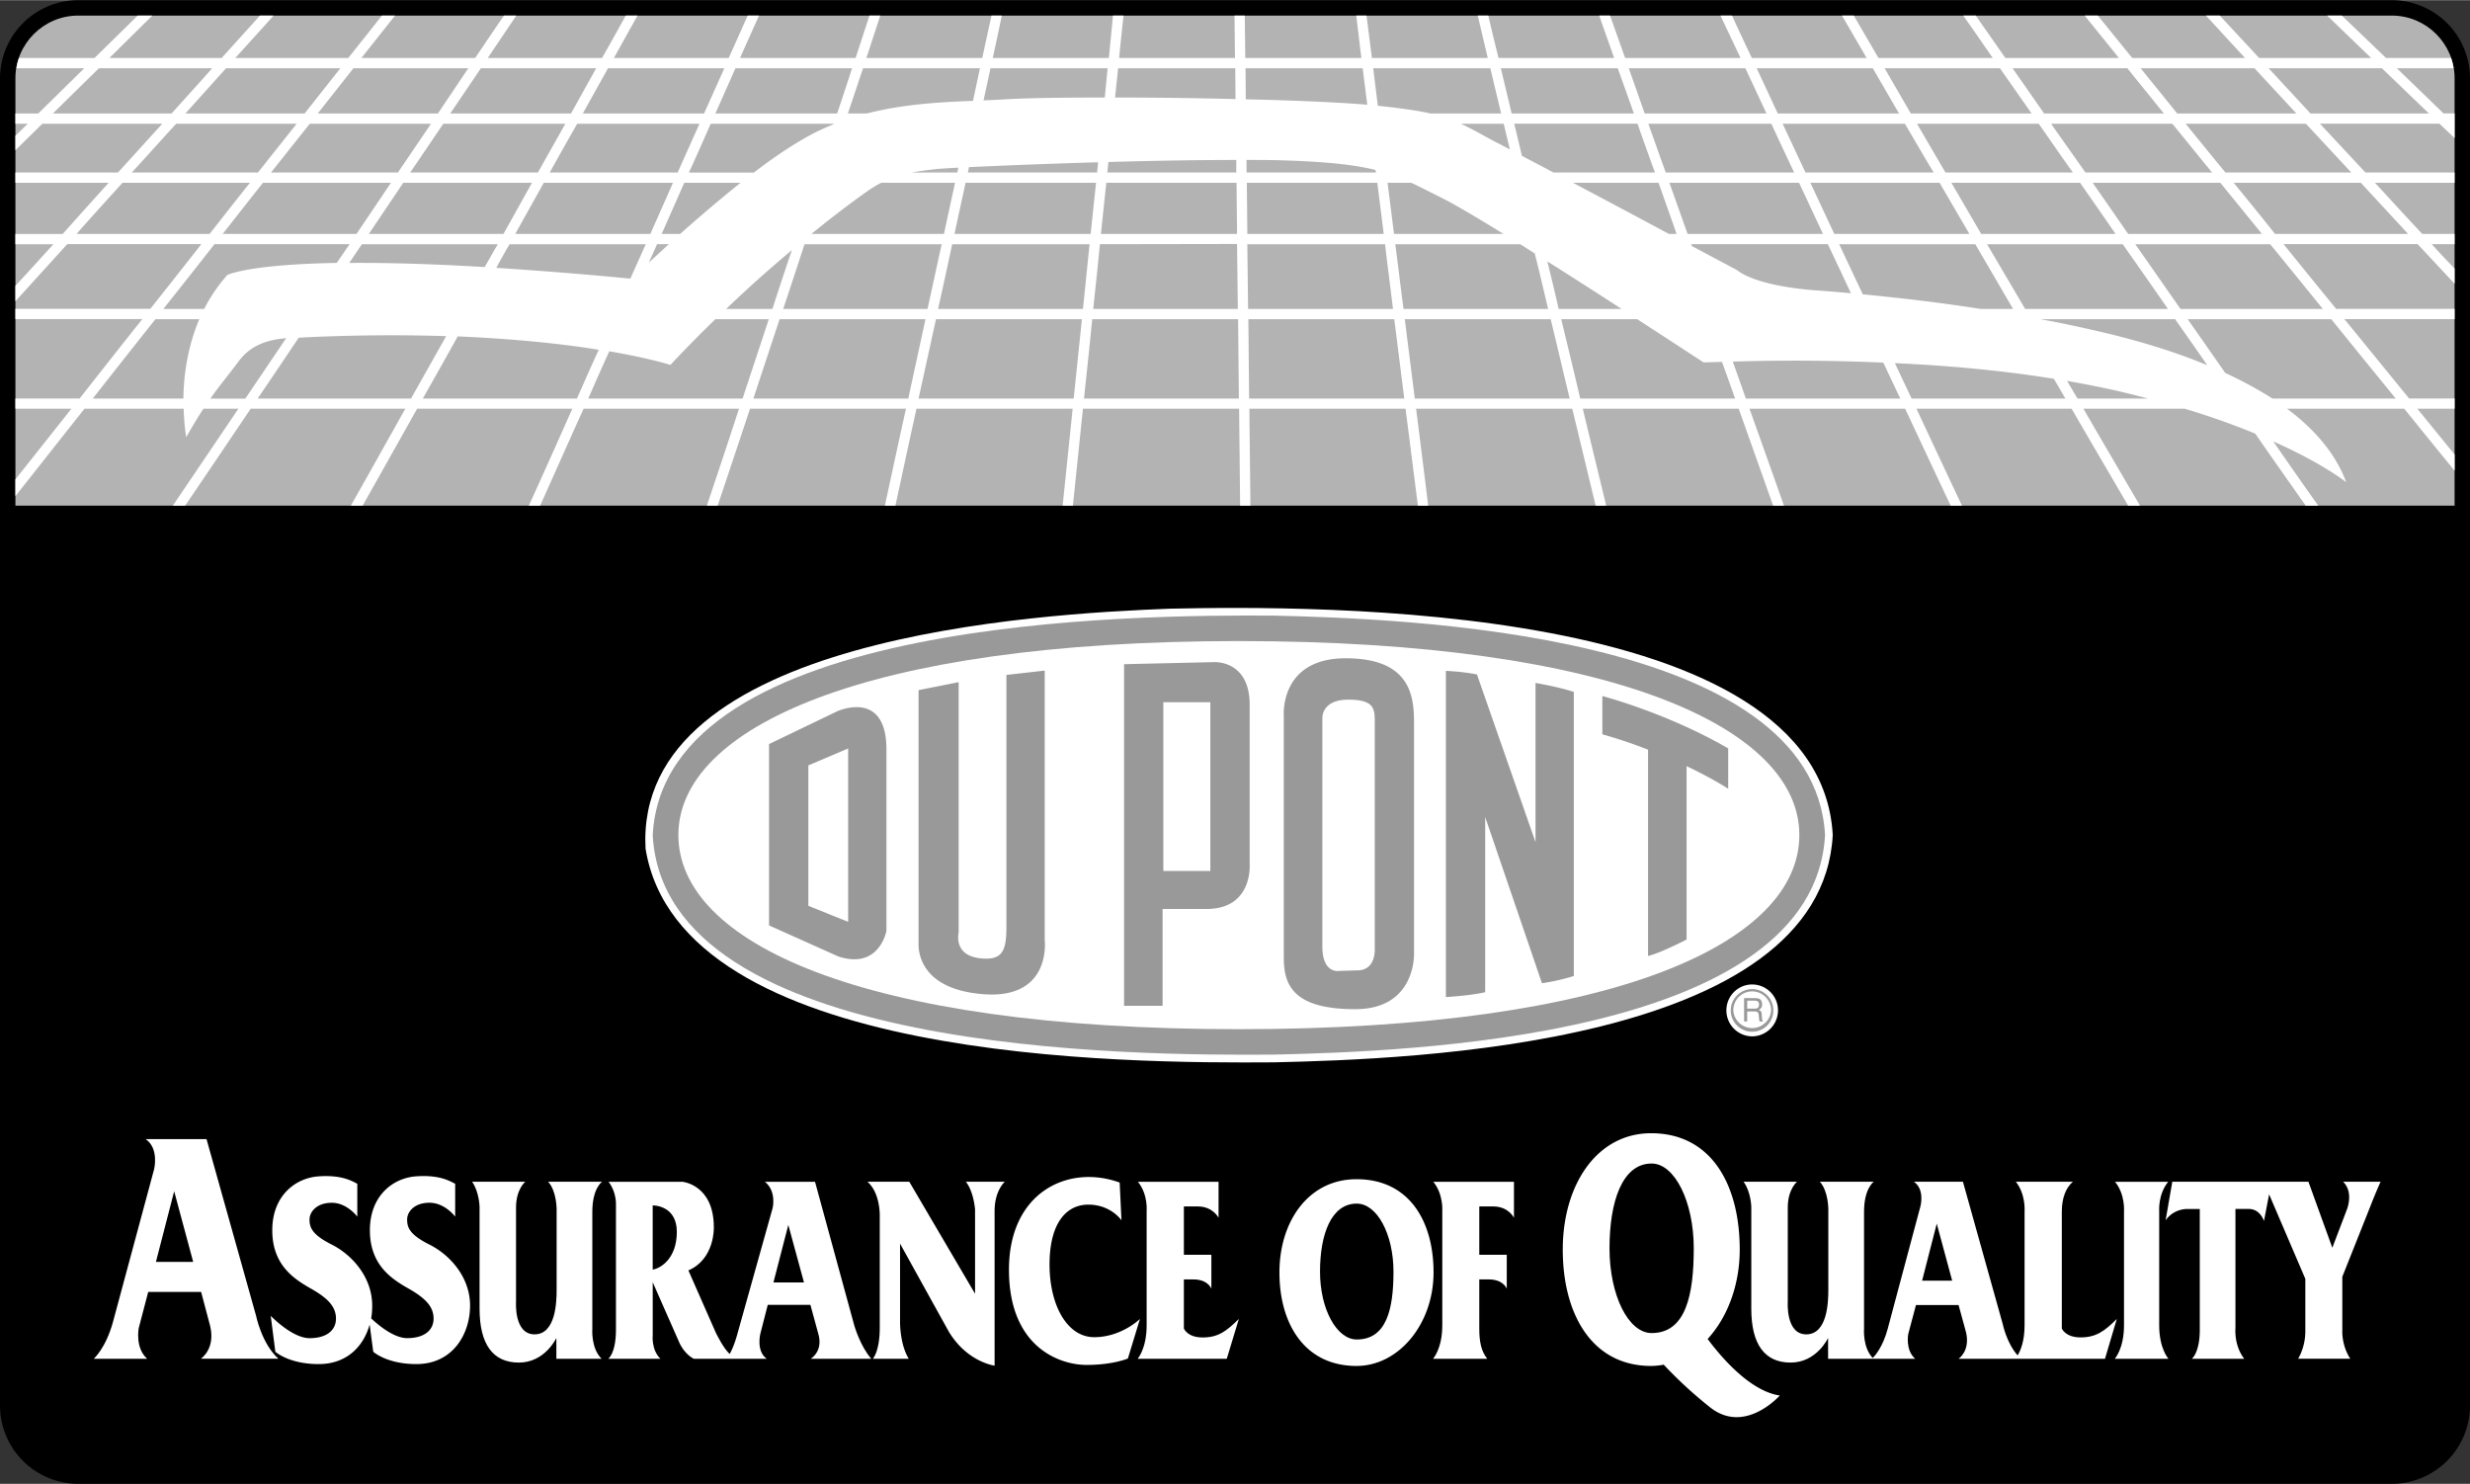 <svg xmlns="http://www.w3.org/2000/svg" width="2500" height="1502" viewBox="0 0 86.544 51.983"><rect x="0" y="0" width="86.544" height="51.983" fill="#333333" stroke="none"/><path d="M2.736 51.983h81.072a2.746 2.746 0 0 0 2.736-2.735V2.735A2.745 2.745 0 0 0 83.809 0H2.736A2.746 2.746 0 0 0 0 2.735v46.513a2.746 2.746 0 0 0 2.736 2.735z"/><path d="M2.736.54h81.072c1.206 0 2.196.989 2.196 2.195v14.977H.54V2.735C.54 1.529 1.53.54 2.736.54z" fill="#b3b3b3"/><path d="M4.824.54h.513L3.834 2.024h3.933L9.108.54h.477c-.44.495-.891.989-1.341 1.484h3.96L13.383.54h.459c-.396.495-.783.989-1.179 1.484h3.987c.333-.495.666-.989 1.008-1.484h.432l-.999 1.484h4.005c.279-.495.558-.989.828-1.484h.414c-.279.495-.549.989-.828 1.484h4.023c.225-.495.441-.989.666-1.484h.396l-.666 1.484h4.05L30.465.54h.378l-.486 1.484h4.059L34.74.54h.36c-.099.495-.207.989-.315 1.484h4.068L38.997.54h.369c-.054.495-.108.989-.153 1.484h4.059c-.009-.495-.009-.989-.018-1.484h.36l.018 1.484H47.7c-.063-.495-.117-.989-.18-1.484h.36l.189 1.484h4.059L51.777.54h.369c.117.495.234.989.36 1.484h4.05c-.171-.495-.352-.989-.522-1.484h.378c.18.495.351.989.531 1.484h4.041L60.282.54h.405c.225.495.459.989.693 1.484h4.023L64.539.54h.414l.864 1.484h4.005c-.342-.495-.684-.989-1.035-1.484h.441c.342.495.693.989 1.035 1.484h3.978c-.396-.495-.801-.989-1.197-1.484h.459c.405.495.801.989 1.206 1.484h3.951c-.459-.495-.909-.989-1.368-1.484h.486l1.377 1.484h3.924L81.54.54h.513l1.548 1.484h2.277c.045.117.072.243.09.36h-1.989l1.638 1.584h.387v.36h-.009.009v.504l-.531-.504h-4.186l1.593 1.71h3.123v.359h-2.79c.549.595 1.098 1.197 1.656 1.791h1.134v.36h-.801c.261.288.531.576.801.854v.531c-.432-.459-.864-.927-1.296-1.386H80.01c.612.756 1.224 1.512 1.845 2.268h4.149v.36h-3.861l2.268 2.781h1.593v.359h-1.305l1.305 1.603v.566c-.594-.72-1.179-1.448-1.764-2.169h-4.104c.972.729 1.701 1.575 2.07 2.574 0 0-.783-.639-2.556-1.431.522.756 1.044 1.503 1.575 2.25h-.441c-.585-.837-1.179-1.674-1.764-2.521a26.33 26.33 0 0 0-2.475-.873h-3.546c.657 1.135 1.323 2.269 1.98 3.394h-.414c-.657-1.125-1.323-2.259-1.98-3.394h-5.436c.531 1.135 1.062 2.269 1.593 3.394h-.396c-.531-1.125-1.062-2.259-1.593-3.394h-5.454c.405 1.135.81 2.269 1.206 3.394h-.378l-1.206-3.394h-5.463c.271 1.135.549 2.269.819 3.394h-.369l-.819-3.394h-5.472c.144 1.135.288 2.269.423 3.394h-.36l-.432-3.394h-5.472c.009 1.135.027 2.269.036 3.394h-.36l-.036-3.394h-5.472l-.351 3.394h-.36l.351-3.394h-5.472c-.252 1.135-.495 2.269-.738 3.394h-.369c.243-1.125.486-2.259.738-3.394H26.28c-.378 1.135-.756 2.269-1.134 3.394h-.378c.378-1.125.756-2.259 1.125-3.394h-5.445c-.513 1.135-1.017 2.269-1.521 3.394h-.396a374.794 374.794 0 0 0 1.521-3.394h-5.436l-1.908 3.394h-.414c.639-1.125 1.269-2.259 1.908-3.394H8.784a998.91 998.91 0 0 1-2.295 3.394h-.431l2.295-3.394H7.128c-.18.271-.369.585-.603.999 0 0-.072-.396-.09-.999H2.961c-.81 1.018-1.611 2.043-2.421 3.061v-.585l1.962-2.476H.54v-.359h2.25c.729-.927 1.458-1.854 2.196-2.781H.54v-.36h4.726c.603-.756 1.197-1.512 1.791-2.268H2.358L.54 10.548v-.54c.45-.487.891-.972 1.332-1.458H.54v-.36h1.656c.54-.603 1.071-1.196 1.611-1.791H.54v-.36h3.591c.522-.567 1.035-1.144 1.557-1.71H1.485l-.945.927v-.504l.432-.423H.54v-.36h.801l1.611-1.584H.576c.018-.117.045-.243.09-.36h2.646L4.824.54z" fill="#fff"/><path d="M27.315 11.178l-.918 2.781h5.427l.603-2.781h-5.112zM32.796 11.178c-.207.927-.405 1.854-.612 2.781h5.436l.288-2.781h-5.112zM38.269 11.178c-.09.927-.189 1.854-.288 2.781h5.427l-.027-2.781h-5.112zM43.74 11.178l.027 2.781h5.436l-.351-2.781H43.74zM49.221 11.178l.351 2.781h5.427c-.225-.927-.44-1.854-.666-2.781h-5.112zM28.188 8.55a222.34 222.34 0 0 1-.747 2.268h5.058l.495-2.268h-4.806zM33.363 8.55c-.162.756-.324 1.512-.495 2.268h5.076c.081-.756.153-1.512.234-2.268h-4.815zM38.538 8.55c-.072.756-.153 1.512-.234 2.268h5.067l-.027-2.276-4.806.008zM43.704 8.55l.027 2.268h5.076c-.09-.756-.189-1.512-.279-2.268h-4.824zM69.624 8.55c.441.756.892 1.512 1.332 2.268h5.004c-.522-.756-1.053-1.512-1.584-2.268h-4.752zM74.817 8.55c.531.756 1.053 1.512 1.584 2.268h4.986c-.612-.756-1.224-1.512-1.845-2.268h-4.725zM4.293 6.398c-.54.595-1.08 1.188-1.611 1.791h4.662c.468-.593.936-1.196 1.413-1.791H4.293zM9.216 6.398c-.477.595-.945 1.198-1.413 1.791h4.689l1.206-1.791H9.216zM14.13 6.398l-1.206 1.791h4.717l.998-1.791zM19.053 6.398l-.999 1.791h4.734c.261-.594.531-1.196.792-1.791h-4.527zM33.831 6.398c-.126.595-.261 1.188-.387 1.791h4.77l.189-1.791h-4.572zM38.763 6.398l-.189 1.791h4.77l-.018-1.791zM43.687 6.398l.017 1.791h4.779l-.225-1.791zM58.491 6.398c.216.595.423 1.188.639 1.791h4.743l-.837-1.791h-4.545zM63.433 6.398l.837 1.791h4.733l-1.044-1.791zM68.373 6.398l1.044 1.791h4.707c-.414-.603-.828-1.196-1.242-1.791h-4.509zM73.323 6.398c.414.595.828 1.188 1.242 1.791h4.689l-1.458-1.791h-4.473zM78.264 6.398c.486.595.972 1.188 1.449 1.791h4.662l-1.656-1.791h-4.455zM6.174 4.329c-.522.566-1.035 1.143-1.557 1.71h4.419l1.359-1.71H6.174zM10.854 4.329l-1.359 1.71h4.446l1.161-1.71h-4.248zM15.534 4.329c-.387.566-.774 1.143-1.161 1.71h4.473l.963-1.71h-4.275zM20.224 4.329c-.324.566-.648 1.143-.963 1.71h4.482l.765-1.71h-4.284zM57.753 4.329c.207.566.405 1.143.612 1.71h4.5c-.27-.567-.54-1.144-.801-1.71h-4.311zM62.46 4.329l.801 1.71h4.491c-.342-.567-.675-1.144-1.008-1.71H62.46zM67.167 4.329l.999 1.71h4.464c-.405-.567-.801-1.144-1.197-1.71h-4.266zM71.865 4.329l1.206 1.71h4.437c-.468-.567-.927-1.144-1.395-1.71h-4.248zM76.581 4.329c.459.566.927 1.143 1.396 1.71h4.41c-.531-.567-1.062-1.144-1.593-1.71h-4.213zM3.465 2.385L1.854 3.969h4.158c.477-.531.954-1.053 1.422-1.584H3.465zM7.92 2.385L6.498 3.969h4.176l1.251-1.584zM12.384 2.385l-1.251 1.584h4.212l1.062-1.584zM16.849 2.385l-1.072 1.584h4.23l.882-1.584zM21.303 2.385l-.882 1.584h4.248l.711-1.584zM25.768 2.385l-.702 1.584h4.266c.18-.531.352-1.053.522-1.584h-4.086zM52.587 2.385l.378 1.584h4.284l-.566-1.584h-4.096zM57.069 2.385l.558 1.584h4.267l-.739-1.584zM61.551 2.385l.738 1.584h4.248l-.918-1.584zM66.033 2.385l.918 1.584h4.231l-1.108-1.584zM70.516 2.385l1.106 1.584h4.194c-.423-.531-.855-1.053-1.278-1.584h-4.022zM75.006 2.385c.423.531.855 1.053 1.278 1.584h4.176l-1.467-1.584h-3.987zM79.488 2.385l1.467 1.584h4.149l-1.647-1.584zM10.026 11.844c-.549.045-1.206.189-1.665.81-.396.531-.684.864-.99 1.306h1.224c.477-.703.954-1.414 1.431-2.116zM15.633 11.771a63.142 63.142 0 0 0-4.995.045c-.054.009-.108.009-.171.009-.477.711-.954 1.422-1.44 2.133H14.4c.414-.729.819-1.457 1.233-2.187zM20.979 12.249c-1.206-.198-2.854-.378-4.941-.469-.405.729-.81 1.449-1.224 2.179h5.4c.252-.567.504-1.144.765-1.71zM25.065 11.178a44.68 44.68 0 0 0-1.575 1.602s-.711-.233-2.142-.477c-.252.549-.495 1.107-.738 1.656h5.409l.918-2.781h-1.872zM27.747 8.757a44.73 44.73 0 0 0-2.304 2.061h1.62c.225-.693.45-1.378.684-2.061zM30.879 6.398a4.194 4.194 0 0 0-.441.262c-.297.207-1.026.729-2.007 1.529h4.644c.126-.594.261-1.196.387-1.791h-2.583zM33.579 5.868c-.351.018-.603.035-.729.045-.324.036-.621.071-.9.126h1.593l.036-.171zM38.476 5.679a251.38 251.38 0 0 0-4.527.171c-.009.063-.027.126-.036.189h4.527l.036-.36zM43.317 5.598c-1.341 0-2.943.027-4.482.072l-.036.369h4.518v-.441zM48.195 5.949c-.765-.189-1.764-.297-3.42-.342-.333-.009-.702-.009-1.098-.009v.441h4.536l-.018-.09zM52.677 8.189c-.9-.558-1.665-1.008-2.088-1.224-.432-.216-.792-.405-1.143-.567h-.828l.225 1.791h3.834zM53.775 8.874c-.171-.108-.351-.226-.513-.324h-4.374c.099.756.189 1.512.288 2.268h5.067c-.153-.648-.305-1.297-.468-1.944zM56.817 10.817c-.819-.53-1.728-1.115-2.601-1.665.135.55.27 1.107.396 1.665h2.205zM60.336 12.672c-.279.009-.495.018-.648.018 0 0-.99-.647-2.322-1.512h-2.664c.225.927.45 1.854.666 2.781h5.427c-.152-.433-.306-.855-.459-1.287zM65.988 12.699a70.9 70.9 0 0 0-5.274-.036l.459 1.296h5.409l-.594-1.26zM71.964 13.266c-1.881-.306-3.807-.468-5.571-.549l.585 1.242h5.391l-.405-.693zM75.268 13.959a33.744 33.744 0 0 0-1.242-.307 42.051 42.051 0 0 0-1.602-.314c.126.207.243.414.369.621h2.475zM77.967 13.059c.594.279 1.152.576 1.656.9h4.32c-.756-.927-1.512-1.854-2.259-2.781h-5.031c.441.63.882 1.26 1.314 1.881zM71.496 11.178c.594.108 1.206.234 1.827.378 1.404.315 2.781.72 4.014 1.233-.369-.54-.747-1.071-1.125-1.611h-4.716zM65.269 10.305c1.179.117 2.583.27 4.131.513h1.134L69.211 8.55h-4.77c.278.585.548 1.17.828 1.755zM59.274 8.612c.945.504 1.593.847 1.593.847s.522.521 2.664.702c.396.026.837.062 1.323.107-.271-.576-.54-1.152-.81-1.719h-4.788c.01.018.018.046.018.063zM55.116 6.398c1.098.585 2.322 1.233 3.357 1.791h.27c-.207-.603-.423-1.196-.63-1.791h-2.997zM53.325 5.454c.324.171.702.368 1.107.585h3.555c-.207-.567-.414-1.144-.612-1.71h-4.32c.091.368.18.747.27 1.125zM51.184 4.329c.333.152.684.351 1.197.63.135.062.315.162.522.27l-.216-.899h-1.503zM48.276 3.699c.837.09 1.404.171 1.845.27h2.475l-.378-1.584h-4.104l.162 1.314zM43.65 3.474c1.719.036 3.285.108 4.257.189l-.162-1.278h-4.104l.009 1.089zM39.069 3.411c1.332 0 2.817.018 4.221.054l-.009-1.08h-4.104l-.108 1.026zM34.461 3.51c.315-.009.621-.027.918-.045.675-.036 1.89-.054 3.33-.054l.1-1.026h-4.104l-.244 1.125zM30.375 3.969c1.26-.324 2.529-.396 3.717-.441l.243-1.143H30.24c-.18.531-.351 1.053-.531 1.584h.666zM26.415 6.039c.621-.478 1.242-.9 1.8-1.215.324-.189.657-.342.99-.477 0-.009.009-.018.009-.018h-4.311c-.252.566-.504 1.143-.765 1.71h2.277zM23.832 8.189a54.004 54.004 0 0 1 2.115-1.791h-1.971l-.792 1.791h.648zM22.734 9.197c.198-.188.432-.404.702-.647h-.414l-.288.647zM17.388 9.378c1.368.09 2.925.207 4.698.378.18-.405.36-.801.54-1.206h-4.77c-.162.269-.315.549-.468.828zM12.24 9.207c1.224-.01 2.772.026 4.743.144.153-.27.306-.54.459-.801h-4.761c-.144.216-.297.431-.441.657zM7.155 10.817c.207-.414.477-.81.81-1.188 0 0 .702-.369 3.834-.423l.45-.657H7.516c-.594.756-1.188 1.512-1.791 2.268h1.43zM6.426 13.959c.009-.774.135-1.791.558-2.781H5.445c-.738.927-1.467 1.854-2.196 2.781h3.177z" fill="#b3b3b3"/><path d="M44.641 37.215c4.779-.108 19.179-.585 19.575-7.965-.45-8.182-18.171-8.037-23.229-7.93-4.608.181-18.765.963-18.369 8.406 1.214 7.489 16.802 7.525 22.023 7.489z" fill="#fff"/><path d="M44.641 36.944c4.599-.107 18.918-.549 19.305-7.694-.387-7.11-14.742-7.578-19.314-7.687-4.716-.026-21.348.009-21.762 7.687.404 7.694 16.857 7.73 21.771 7.694z" fill="#999"/><path d="M5.157 47.601H3.285s.423-.369.675-1.296l1.44-5.346s.18-.729-.297-1.054h2.133l1.737 6.192s.198.981.783 1.503H7.038s.522-.342.324-1.152l-.315-1.188H5.193l-.333 1.269s-.134.694.297 1.072zM16.542 41.399h1.863s-.324.262-.324.9v3.303s-.081 1.144.648 1.144c.738 0 .774-1.116.774-1.549v-2.844s0-.63-.297-.954h1.89s-.342.226-.342 1.054v4.095s-.054.684.324 1.053h-1.584v-.729s-.396.863-1.314.863c-.909 0-1.377-.639-1.377-1.89v-3.564c0 .001-.009-.521-.261-.882zM23.139 47.601h-1.827s.27-.18.27-1.026v-4.383s.019-.44-.261-.792h2.592s1.098.1 1.098 1.594c0 0 .045 1.106-.891 1.512l.963 2.187s.279.576.486.738c0 0 .153-.252.288-.774l1.215-4.338s.144-.585-.27-.918h1.755l1.377 5.04s.207.721.594 1.161h-2.124s.459-.261.261-.9l-.27-.99h-1.494l-.261 1.017s-.153.604.225.873H24.31s-.342-.153-.531-.621l-.909-2.061v1.854c-.001-.002-.055.512.269.827zM43.407 46.206l-.423 1.395h-3.123s.315-.351.315-1.17v-4.005s.054-.585-.306-1.026h2.826v1.261s-.198-.396-.72-.396h-.495v1.692h.963v1.188s-.117-.324-.63-.324h-.333v1.72s.117.314.657.314c.55-.001.828-.217 1.269-.649zM74.169 46.206l-.414 1.395h-5.13s.414-.27.261-.927l-.261-.954h-1.494l-.27 1.017s-.108.559.243.864h-3.051v-.729s-.396.863-1.314.863c-.909 0-1.377-.639-1.377-1.89v-3.564s-.009-.522-.27-.882h1.872s-.324.262-.324.9v3.303s-.081 1.144.647 1.144c.738 0 .774-1.116.774-1.549v-2.844s0-.63-.297-.954h1.89s-.342.226-.342 1.054v4.095s-.054.657.306 1.026c.081-.081.351-.387.522-1.017l1.152-4.311s.153-.585-.234-.847h1.719l1.395 4.986s.135.666.522 1.098c.099-.162.243-.495.243-1.053v-4.005s.045-.585-.306-1.026h1.998c-.252.216-.387.585-.387 1.044v4.096s.117.314.657.314.838-.215 1.27-.647z" fill="#fff"/><path d="M74.097 47.601s.324-.351.324-1.17v-4.005s.045-.585-.315-1.026h1.863c-.36.441-.315 1.026-.315 1.026v4.005c0 .819.324 1.17.324 1.17h-1.881zM52.11 47.601h-1.899s.324-.351.324-1.17v-4.005s.045-.585-.315-1.026h2.826v1.261s-.189-.396-.72-.396h-.495v1.692h.963v1.188s-.117-.324-.63-.324h-.333v1.72c0 .457.064.79.279 1.06z" fill="#fff"/><path d="M78.633 47.601h-1.836s.279-.207.279-1.017v-4.23h-.432s-.468-.026-.765.396l.234-1.351h4.77l.837 2.313.504-1.323s.261-.612-.126-.99h1.313s-.171.378-.36.864l-.981 2.466v1.926s-.018.495.279.945h-1.827s.252-.396.252-.954v-1.845l-1.269-2.961-.18.936s-.126-.423-.531-.423h-.468v4.176c.001 0-.062.595.307 1.072zM47.529 41.31c1.845 0 2.7 1.467 2.7 3.268 0 1.8-1.215 3.275-2.7 3.275-1.818 0-2.7-1.476-2.7-3.275 0-1.802 1.026-3.268 2.7-3.268zM57.853 39.699c2.124 0 3.104 1.827 3.104 4.077 0 1.261-.44 2.386-1.125 3.132.414.558 1.458 1.827 2.529 1.98 0 0-1.206 1.368-2.421.432a15.031 15.031 0 0 1-1.647-1.512 2.363 2.363 0 0 1-.441.045c-2.088 0-3.096-1.836-3.096-4.077 0-2.251 1.18-4.077 3.097-4.077zM39.231 41.427l.063 1.323s-.369-.549-1.161-.549-1.359.675-1.359 2.097.612 2.547 1.566 2.547 1.602-.639 1.602-.639l-.423 1.386s-.513.225-1.449.225c-.927 0-2.718-.603-2.718-3.339.001-2.727 2.088-3.7 3.879-3.051zM9.648 47.357l-.162-1.26s.747.783 1.359.783c.603 0 .927-.279.927-.685 0-.404-.261-.701-.864-1.044-.603-.342-1.368-.828-1.368-2.052 0-1.224.828-1.845 1.647-1.89.81-.054 1.17.18 1.332.261v1.152s-.36-.486-.891-.486c-.54 0-.783.324-.783.585s.063.522.783.882c.711.36 1.413 1.144 1.413 2.133 0 .153-.009.307-.036.45.216.207.783.693 1.26.693.603 0 .927-.279.927-.685 0-.404-.261-.701-.864-1.044-.603-.342-1.368-.828-1.368-2.052 0-1.224.828-1.845 1.647-1.89.819-.054 1.17.18 1.341.261v1.152s-.36-.486-.9-.486-.783.324-.783.585.062.522.783.882c.72.36 1.422 1.144 1.422 2.133 0 .999-.603 2.053-1.881 2.053-1.044 0-1.512-.433-1.512-.433l-.126-.954c-.207.757-.792 1.387-1.782 1.387-1.044.002-1.521-.431-1.521-.431zM31.842 47.601h-1.26s.243-.252.243-1.089v-3.933s.018-.792-.432-1.18h1.467l2.304 3.924v-2.952s-.045-.63-.324-.973h1.368s-.359.307-.359 1.026v5.418s-.954-.117-1.603-1.188l-1.71-3.087v2.719c0 .001-.017.793.306 1.315z" fill="#fff"/><path d="M57.87 40.761c.81 0 1.476 1.341 1.476 2.97 0 1.639-.279 2.97-1.476 2.97-.819 0-1.476-1.332-1.476-2.97.001-1.629.441-2.97 1.476-2.97zM47.538 42.165c.711 0 1.287 1.07 1.287 2.385 0 1.313-.243 2.376-1.287 2.376-.702 0-1.287-1.062-1.287-2.376 0-1.315.396-2.385 1.287-2.385zM68.4 44.864l-.54-1.997-.513 1.997zM6.769 44.208l-.666-2.476-.64 2.476zM28.17 44.928l-.549-2.016-.521 2.016zM22.869 44.478v-2.25s.846-.018.846.927c0 .936-.567 1.278-.846 1.323z"/><path d="M43.398 36.054c13.302 0 19.647-3.06 19.647-6.804 0-3.735-6.471-6.795-19.647-6.795-13.158 0-19.629 3.06-19.629 6.795.001 3.744 6.345 6.804 19.629 6.804z" fill="#fff"/><path d="M56.143 25.722v-1.341s2.295.603 4.41 1.836v1.413s-.531-.352-1.458-.792v6.075s-.918.477-1.35.575v-7.227a16.741 16.741 0 0 0-1.602-.539zM50.661 34.929v-11.43c.36.018.72.054 1.089.126l2.052 5.877v-5.58c.441.081.891.171 1.341.314v9.954a7.111 7.111 0 0 1-1.116.252l-1.989-5.822v6.138s-.414.108-1.377.171zM44.982 33.561v-8.487s-.162-2.016 2.169-2.016 2.394 1.404 2.394 2.304v8.02s.09 1.971-2.061 1.971c-2.142-.001-2.502-.82-2.502-1.792zM42.229 31.842h-1.494v3.393h-1.35v-11.97l3.141-.072s1.26-.09 1.26 1.494v5.571c-.001 0 .134 1.611-1.557 1.584zM32.185 33.039v-8.865l1.404-.279v8.775s-.198.792.747.899c.81.091.927-.278.927-1.125v-8.802l1.341-.153v9.423s.279 2.205-2.331 1.898c-2.179-.242-2.088-1.672-2.088-1.771zM26.946 32.418v-6.354l2.376-1.143s1.737-.811 1.737 1.332v6.354s-.243 1.368-1.683.9l-2.43-1.089z" fill="#999"/><path d="M47.557 33.993l-.612.018s-.612.135-.612-.855v-7.991s-.045-.657.909-.657c.945 0 .927.342.927.837v7.875c-.001-.001.062.773-.612.773zM40.761 24.597h1.647v5.913h-1.647zM28.323 31.733v-4.922l1.395-.594v6.075zM61.389 34.487c.504 0 .909.405.909.909a.912.912 0 0 1-.909.909.91.91 0 0 1-.9-.909c0-.503.406-.909.9-.909z" fill="#fff"/><path d="M62.136 35.396a.745.745 0 0 0-.747-.747c-.405 0-.747.333-.747.747s.342.747.747.747a.744.744 0 0 0 .747-.747z" fill="#999"/><path d="M62.055 35.396a.663.663 0 0 1-1.323 0c0-.369.297-.666.657-.666.369 0 .666.297.666.666z" fill="#fff"/><path d="M61.11 35.784h.108v-.351h.27c.171 0 .126.153.144.243l.018.108h.126c-.045-.072-.036-.09-.045-.198-.009-.145-.009-.153-.099-.207.081-.063.117-.1.108-.207-.009-.189-.126-.207-.261-.207h-.369v.819z" fill="#999"/><path d="M61.488 35.055c.063 0 .162.018.144.162-.009.099-.072.117-.144.117h-.27v-.279h.27z" fill="#fff"/></svg>